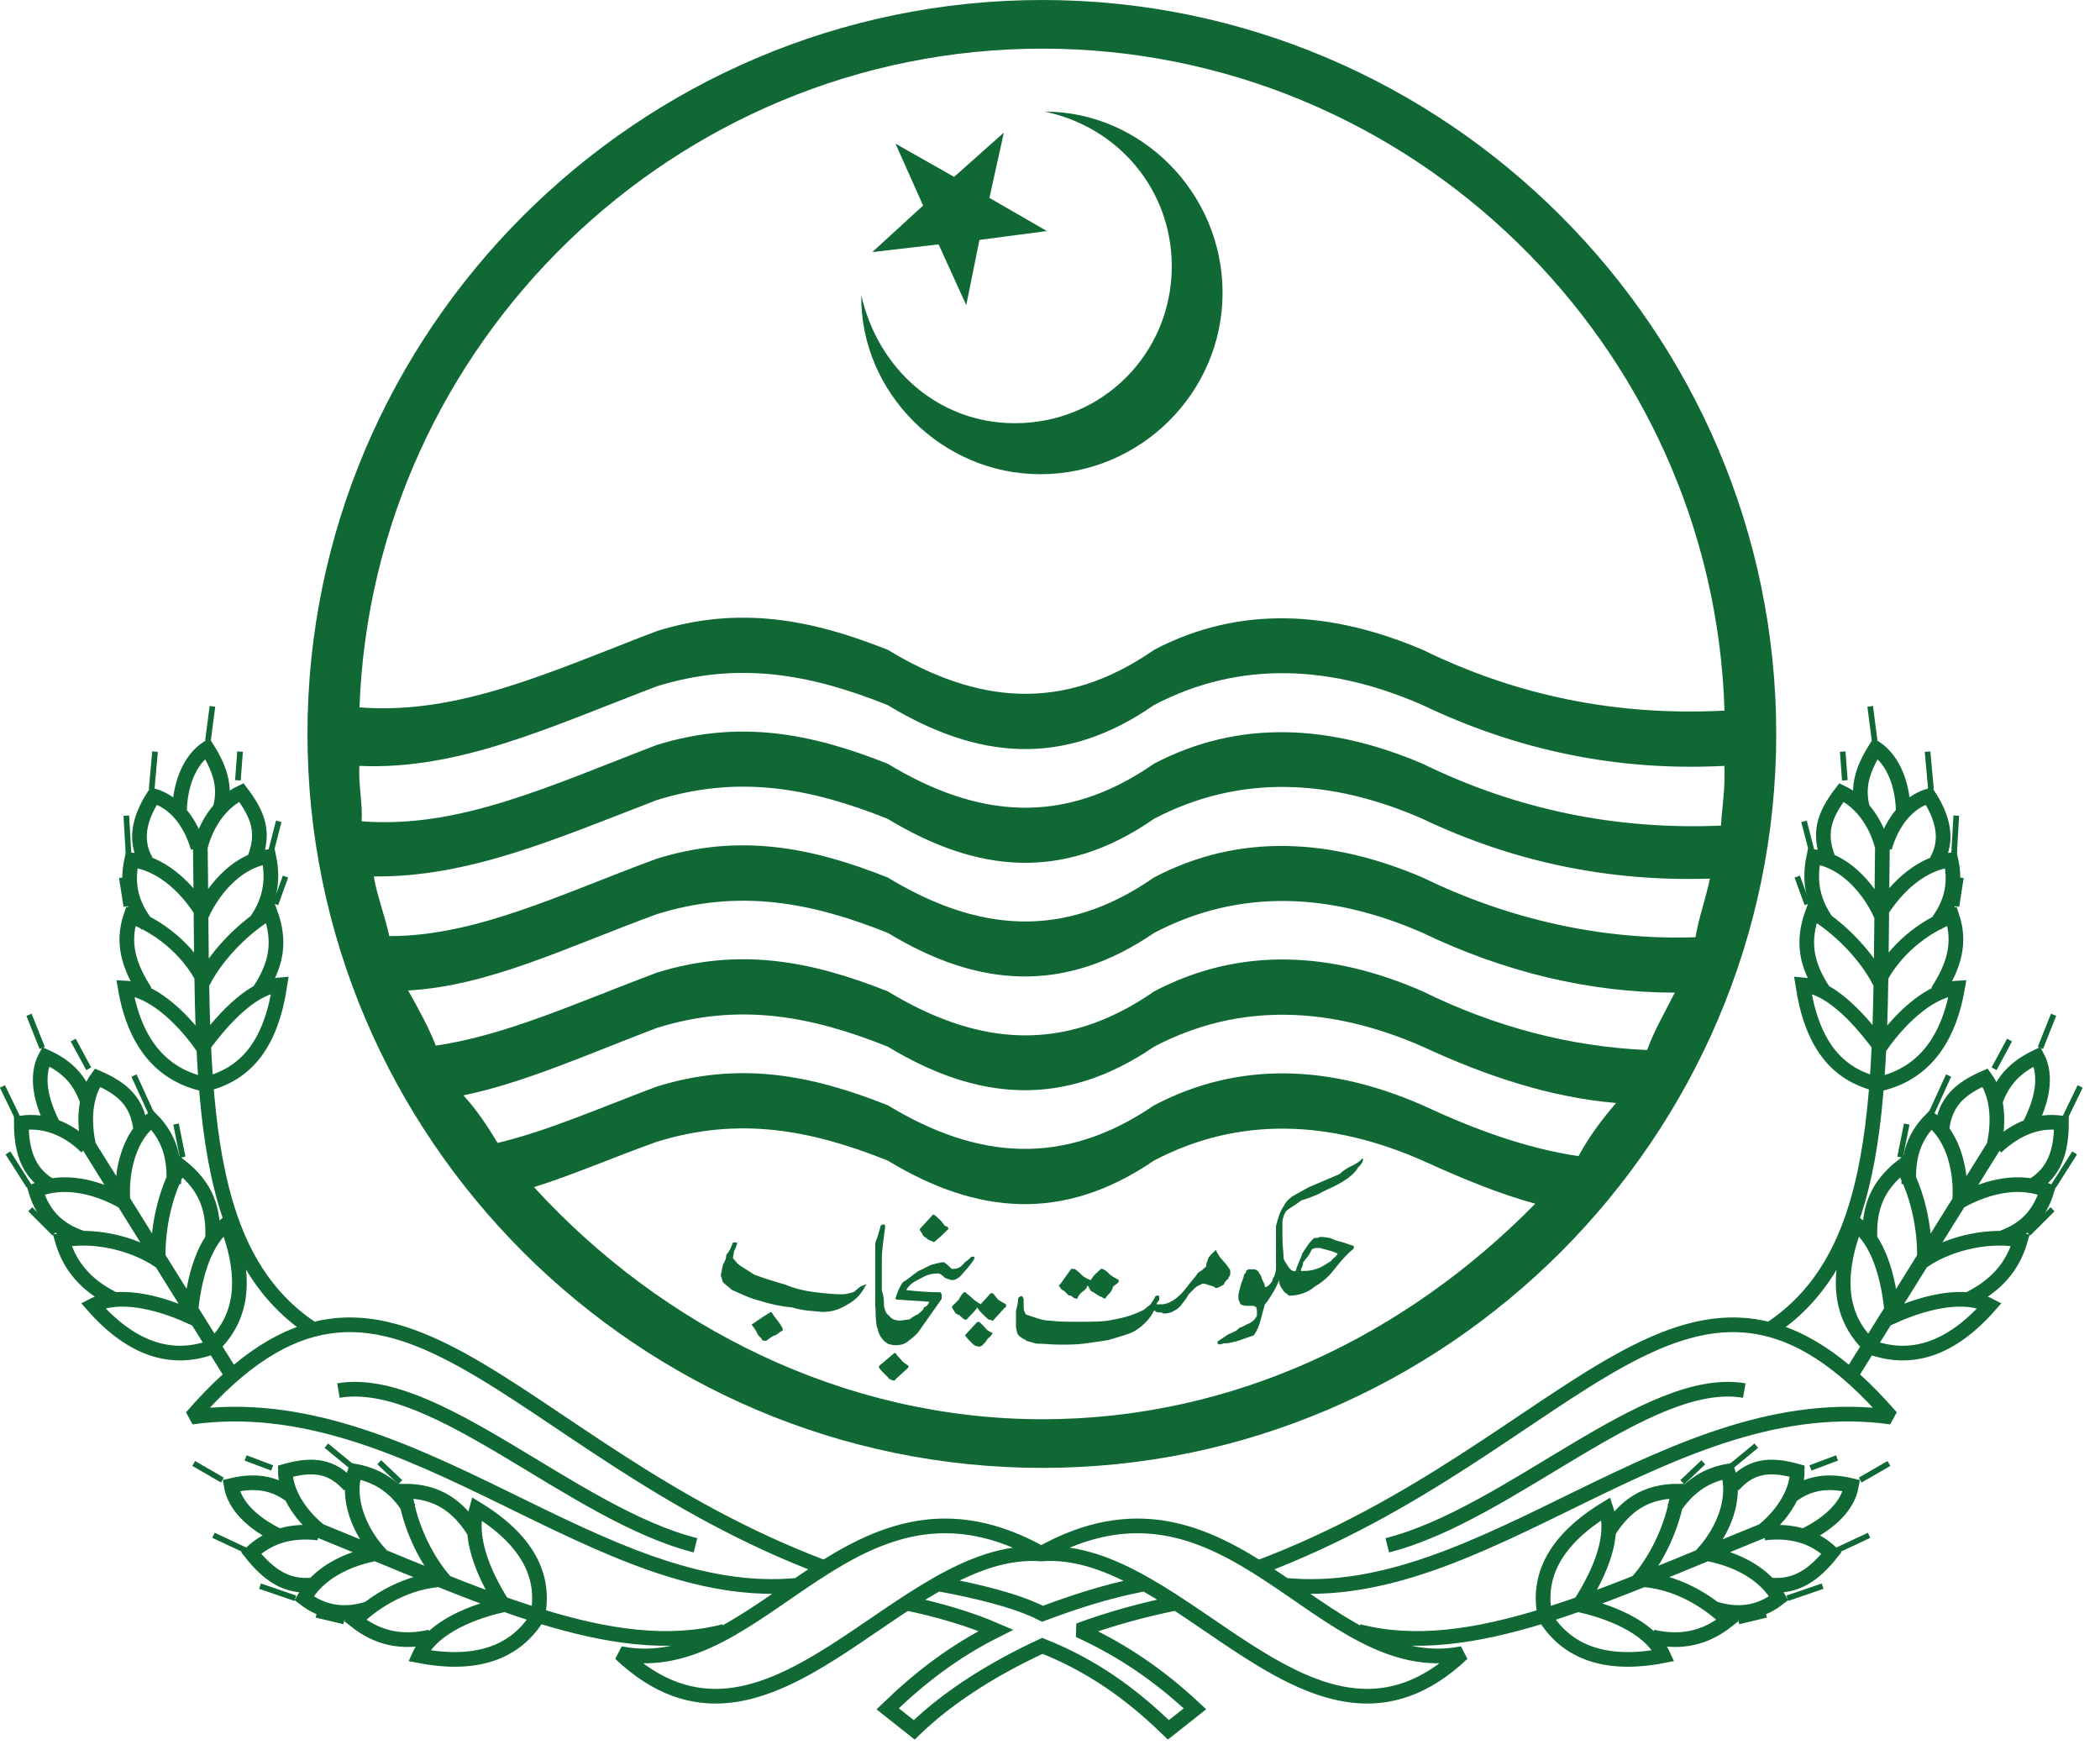 <svg width="73" height="61" viewBox="0 0 73 61" fill="none" xmlns="http://www.w3.org/2000/svg">
<g clip-path="url(#clip0_1_3145)">
<path fill-rule="evenodd" clip-rule="evenodd" d="M36.235 0C50.258 0 61.745 11.488 61.745 25.51C61.745 39.533 50.258 51.02 36.235 51.02C22.176 51.02 10.688 39.533 10.688 25.51C10.688 11.488 22.176 0 36.235 0ZM12.497 24.587C15.954 24.854 19.102 23.36 22.832 21.935C25.676 21.049 28.173 21.514 30.862 22.586C33.973 24.47 36.972 24.774 40.12 22.586C43.118 21.012 46.304 21.242 49.457 22.586C52.76 24.198 56.218 24.891 59.947 24.699C59.558 11.984 49.03 1.691 36.235 1.691C23.445 1.691 12.955 11.947 12.497 24.587ZM12.571 28.546C15.954 28.813 19.102 27.319 22.827 25.894C25.671 25.009 28.168 25.473 30.857 26.545C33.968 28.429 36.966 28.733 40.114 26.545C43.113 24.971 46.298 25.201 49.452 26.545C52.755 28.157 56.212 28.85 59.825 28.696C59.862 28.045 59.979 27.388 59.942 26.62C56.218 26.812 52.76 26.081 49.452 24.507C46.304 23.125 43.113 22.933 40.114 24.507C36.966 26.695 33.968 26.391 30.857 24.507C28.168 23.429 25.671 22.97 22.827 23.856C19.102 25.275 15.949 26.775 12.491 26.62C12.459 27.314 12.609 27.927 12.571 28.546ZM13.532 32.537C16.568 32.537 19.486 31.075 22.827 29.848C25.671 28.962 28.168 29.427 30.857 30.499C33.968 32.383 36.966 32.687 40.114 30.499C43.113 28.925 46.298 29.154 49.452 30.499C52.451 31.961 55.716 32.687 58.939 32.575C59.056 31.881 59.286 31.267 59.441 30.537C55.946 30.654 52.6 29.96 49.452 28.461C46.304 27.079 43.113 26.887 40.114 28.461C36.966 30.648 33.968 30.344 30.857 28.461C28.168 27.383 25.671 26.924 22.827 27.81C19.332 29.154 16.296 30.499 12.993 30.462C13.11 31.155 13.377 31.812 13.532 32.537ZM15.148 36.342C17.571 35.995 20.068 34.842 22.832 33.807C25.676 32.922 28.173 33.386 30.862 34.458C33.973 36.342 36.972 36.646 40.12 34.458C43.118 32.884 46.304 33.076 49.457 34.458C51.954 35.685 54.569 36.379 57.258 36.496C57.488 35.846 57.872 35.189 58.219 34.501C55.22 34.501 52.264 33.77 49.457 32.425C46.309 31.043 43.118 30.851 40.12 32.425C36.972 34.576 33.973 34.309 30.862 32.425C28.173 31.348 25.676 30.889 22.832 31.774C19.684 32.927 16.995 34.272 14.188 34.426C14.53 35.035 14.914 35.728 15.148 36.342ZM18.563 41.261C23.019 46.138 29.358 49.329 36.235 49.329C42.884 49.329 48.876 46.41 53.368 41.838C52.099 41.491 50.797 40.952 49.452 40.338C46.304 38.956 43.113 38.764 40.114 40.338C36.966 42.489 33.968 42.222 30.857 40.338C28.168 39.26 25.671 38.802 22.827 39.687C21.333 40.221 19.908 40.84 18.563 41.261ZM17.299 39.725C19.065 39.303 20.874 38.497 22.832 37.766C25.676 36.881 28.173 37.345 30.862 38.417C33.973 40.301 36.972 40.568 40.12 38.417C43.118 36.843 46.304 37.035 49.457 38.417C51.261 39.26 53.07 39.917 54.873 40.184C55.22 39.533 55.679 38.914 56.18 38.337C53.913 38.145 51.688 37.414 49.457 36.379C46.309 34.997 43.118 34.805 40.12 36.379C36.972 38.529 33.973 38.263 30.862 36.379C28.173 35.301 25.676 34.842 22.832 35.728C20.41 36.651 18.184 37.649 16.109 38.071C16.568 38.572 16.952 39.148 17.299 39.725Z" fill="#106835"/>
<path fill-rule="evenodd" clip-rule="evenodd" d="M29.939 10.255C30.515 12.827 32.628 14.71 35.28 14.71C38.316 14.71 40.733 12.288 40.733 9.257C40.733 6.605 38.887 4.418 36.315 3.879C39.655 3.879 42.499 6.686 42.499 10.18C42.499 13.638 39.655 16.482 36.16 16.482C32.74 16.482 29.896 13.638 29.939 10.255ZM30.323 8.761L32.628 8.494L33.589 10.607L34.047 8.34L36.39 8.03L34.394 6.878L34.896 4.61L33.167 6.147L31.129 4.994L32.089 7.144L30.323 8.761Z" fill="#106835"/>
<path d="M68.009 31.503L68.164 30.505M67.929 29.657L68.004 28.349M67.124 27.432L67.006 26.124M65.165 25.74L65.011 24.55M64.13 27.122L64.056 26.124M62.978 29.582L62.711 28.547M62.823 31.428L62.476 30.468M70.507 42.873L71.35 42.03M71.387 41.224L72.118 40.072M71.771 38.877L72.31 37.762M70.928 36.422L71.387 35.27M69.317 37.148L69.856 36.15M67.124 38.727L67.737 37.383M66.051 40.221L66.281 39.069M60.438 56.357L61.398 56.127M62.129 55.551L63.357 55.13M63.821 53.902L64.973 53.363M64.664 51.443L65.662 50.866M62.935 51.021L63.858 50.674M60.209 50.941L61.052 50.247M58.48 51.517L59.211 50.824" stroke="#106835" stroke-width="0.196" stroke-miterlimit="2.613"/>
<path d="M10.111 51.981C9.497 51.522 8.841 51.442 8.035 51.634C8.153 52.328 8.766 52.942 9.727 53.401M25.174 56.703C21.295 57.701 16.722 55.476 11.034 53.171M16.493 53.246C15.916 52.323 15.185 51.827 14.07 51.827C14.188 52.787 14.646 53.977 15.415 54.9C14.188 54.937 13.035 55.631 12.341 56.319C13.11 56.933 13.953 57.125 14.956 56.895M14.225 52.44C13.803 51.746 13.19 51.288 12.341 51.133C12.032 52.093 12.496 53.209 13.184 53.977C12.032 54.169 11.034 54.708 10.57 55.551C11.264 56.09 12.032 56.164 12.838 55.898M12.149 51.634C11.536 50.941 10.879 50.866 9.919 51.133C9.919 51.827 10.378 52.595 11.072 53.171M10.842 55.092C9.956 55.167 9.343 54.745 8.729 53.977C9.343 53.401 10.111 53.171 11.072 53.283M7.657 28.082C7.849 27.351 7.657 26.738 7.198 26.007C6.584 26.428 6.237 27.277 6.237 28.312M10.959 46.256C6.659 43.529 7.08 37.228 6.963 29.39M9.001 34.459C9.615 33.536 9.77 32.73 9.385 31.695C8.542 32.196 7.619 33.077 7.08 34.075C6.541 32.997 5.506 32.191 4.546 31.844C4.236 32.767 4.471 33.573 5.047 34.459M8.884 32.042C9.343 31.391 9.535 30.697 9.343 29.774C8.345 29.891 7.497 30.772 7.038 31.732C6.424 30.734 5.538 30.003 4.578 29.886C4.386 30.772 4.578 31.46 5.117 32.154M8.846 29.849C9.193 28.963 9.001 28.349 8.388 27.544C7.737 27.853 7.198 28.541 6.968 29.427M5.079 29.929C4.658 29.198 4.85 28.429 5.346 27.661C6.077 27.89 6.616 28.547 6.883 29.464M3.046 38.3C2.78 37.532 2.353 37.073 1.585 36.726C1.238 37.377 1.392 38.263 1.894 39.186M8.078 47.83L3.046 39.762M7.384 43.145C7.459 42.03 7.155 41.224 6.269 40.531C5.768 41.374 5.464 42.644 5.501 43.796C4.503 43.145 3.159 42.91 2.161 43.103C2.428 44.026 3.004 44.677 3.927 45.141M6.04 41.144C6.077 40.301 5.922 39.57 5.272 38.914C4.503 39.49 4.194 40.68 4.274 41.758C3.239 41.182 2.123 40.99 1.238 41.374C1.504 42.26 2.043 42.756 2.849 43.028M4.887 39.224C4.77 38.3 4.274 37.842 3.388 37.457C2.966 38.034 2.886 38.919 3.079 39.8M1.702 41.182C0.971 40.723 0.741 39.992 0.741 39.031C1.547 38.914 2.353 39.224 3.009 39.874M24.176 53.71C19.913 52.632 15.111 47.755 11.765 48.332M28.631 54.478C17.528 50.29 13.611 41.224 6.659 49.255C14.342 48.177 20.836 55.823 27.788 55.092M62.284 51.981C62.898 51.522 63.554 51.442 64.36 51.634C64.242 52.328 63.629 52.942 62.668 53.401M47.227 56.703C51.106 57.701 55.678 55.476 61.366 53.171M55.908 53.246C56.484 52.323 57.215 51.827 58.33 51.827C58.213 52.787 57.754 53.977 56.986 54.9C58.213 54.937 59.365 55.631 60.059 56.319C59.291 56.933 58.448 57.125 57.444 56.895M58.175 52.44C58.634 51.746 59.211 51.288 60.059 51.133C60.368 52.093 59.904 53.209 59.216 53.977C60.368 54.169 61.366 54.708 61.831 55.551C61.137 56.09 60.368 56.164 59.563 55.898M60.246 51.634C60.859 50.941 61.516 50.866 62.476 51.133C62.476 51.827 62.017 52.595 61.324 53.171M61.553 55.092C62.439 55.167 63.052 54.745 63.666 53.977C63.052 53.401 62.284 53.171 61.324 53.283M64.744 28.082C64.552 27.351 64.744 26.738 65.203 26.007C65.816 26.428 66.163 27.277 66.163 28.312M61.441 46.256C65.742 43.529 65.32 37.228 65.437 29.39M63.399 34.459C62.786 33.536 62.631 32.73 63.015 31.695C63.858 32.196 64.781 33.077 65.32 34.075C65.859 32.997 66.894 32.191 67.855 31.844C68.164 32.767 67.929 33.573 67.353 34.459M63.511 32.042C63.052 31.391 62.86 30.697 63.052 29.774C64.05 29.891 64.898 30.772 65.357 31.732C65.971 30.734 66.857 30.003 67.817 29.886C68.009 30.772 67.817 31.46 67.278 32.154M63.554 29.849C63.207 28.963 63.399 28.349 64.013 27.544C64.664 27.853 65.203 28.541 65.432 29.427M67.316 29.929C67.737 29.198 67.545 28.429 67.049 27.661C66.318 27.89 65.779 28.547 65.512 29.464M69.354 38.3C69.621 37.532 70.085 37.073 70.816 36.726C71.163 37.377 71.008 38.263 70.506 39.186M64.322 47.83L69.354 39.762M65.011 43.145C64.936 42.03 65.24 41.224 66.126 40.531C66.627 41.374 66.931 42.644 66.894 43.796C67.892 43.145 69.237 42.91 70.234 43.103C69.968 44.026 69.391 44.677 68.468 45.141M66.355 41.144C66.318 40.301 66.473 39.57 67.124 38.914C67.892 39.49 68.201 40.68 68.121 41.758C69.156 41.182 70.272 40.99 71.157 41.374C70.891 42.26 70.352 42.756 69.583 43.028M67.508 39.224C67.625 38.3 68.121 37.842 69.007 37.457C69.429 38.034 69.509 38.919 69.317 39.8M70.698 41.182C71.43 40.723 71.659 39.992 71.659 39.031C70.853 38.914 70.085 39.224 69.391 39.874M48.224 53.71C52.488 52.632 57.29 47.755 60.635 48.332M43.769 54.478C54.873 50.29 58.789 41.224 65.742 49.255C58.058 48.177 51.565 55.823 44.612 55.092M39.773 55.055C38.391 55.321 37.275 55.706 36.24 56.09C35.355 55.631 33.898 55.284 32.628 55.055M40.962 55.706C39.773 55.935 38.54 56.282 37.505 56.666C39.041 57.36 40.349 58.277 41.539 59.393L40.615 60.124C39.308 58.854 37.964 57.893 36.235 57.205C34.581 57.973 33.007 58.934 31.779 60.124L30.856 59.393C31.972 58.315 33.161 57.397 34.623 56.666C33.738 56.282 32.585 55.935 31.433 55.706M18.68 56.207C18.99 54.788 18.333 53.518 16.567 52.44C16.3 53.363 16.722 54.59 17.49 55.78C16.108 56.09 14.956 56.703 14.572 57.547C16.567 57.936 17.912 57.434 18.68 56.207ZM7.118 37.687C8.58 37.34 9.423 36.267 9.732 34.229C8.846 34.304 7.886 35.227 7.043 36.38C6.237 35.227 5.197 34.384 4.354 34.341C4.695 36.342 5.693 37.383 7.118 37.687ZM7.347 46.832C8.425 45.834 8.617 44.453 7.886 42.532C7.118 43.108 6.734 44.335 6.616 45.76C5.346 45.184 4.044 44.954 3.233 45.376C4.583 46.907 5.965 47.328 7.347 46.832ZM21.562 57.472C26.556 58.469 29.629 50.29 36.235 54.014C31.283 53.593 26.711 62.354 21.562 57.472ZM53.715 56.207C53.405 54.788 54.062 53.518 55.828 52.44C56.137 53.363 55.673 54.59 54.905 55.78C56.287 56.09 57.439 56.703 57.823 57.547C55.828 57.936 54.483 57.434 53.715 56.207ZM65.283 37.687C63.821 37.34 62.978 36.267 62.668 34.229C63.554 34.304 64.514 35.227 65.357 36.38C66.163 35.227 67.204 34.384 68.047 34.341C67.7 36.342 66.702 37.383 65.283 37.687ZM65.048 46.832C63.97 45.834 63.778 44.453 64.509 42.532C65.277 43.108 65.662 44.335 65.779 45.76C67.049 45.184 68.351 44.954 69.162 45.376C67.817 46.907 66.435 47.328 65.048 46.832ZM50.834 57.472C45.839 58.469 42.766 50.29 36.16 54.014C41.117 53.593 45.69 62.354 50.834 57.472Z" stroke="#106835" stroke-width="0.51" stroke-miterlimit="2.613"/>
<path d="M4.391 31.503L4.236 30.505M4.466 29.657L4.391 28.349M5.272 27.432L5.389 26.124M7.23 25.74L7.385 24.55M8.27 27.122L8.345 26.124M9.423 29.582L9.69 28.547M9.578 31.428L9.924 30.468M1.894 42.873L1.051 42.03M1.008 41.224L0.277 40.072M0.624 38.877L0.085 37.762M1.467 36.422L1.008 35.27M3.084 37.148L2.545 36.15M5.272 38.727L4.658 37.383M6.349 40.221L6.12 39.069M11.957 56.357L10.997 56.127M10.266 55.551L9.039 55.13M8.574 53.902L7.422 53.363M7.731 51.443L6.734 50.866M9.46 51.021L8.537 50.674M12.187 50.941L11.344 50.247M13.915 51.517L13.184 50.824" stroke="#106835" stroke-width="0.196" stroke-miterlimit="2.613"/>
<path fill-rule="evenodd" clip-rule="evenodd" d="M45.498 41.262L46.576 40.803C46.73 40.648 46.885 40.574 46.96 40.536C47.115 40.462 47.269 40.382 47.344 40.27H47.381C47.381 40.387 47.344 40.424 47.307 40.462C47.307 40.499 47.189 40.579 47.189 40.616C47.035 40.846 46.768 41.038 46.384 41.23C46.229 41.305 46.037 41.385 45.845 41.497C45.578 41.614 45.343 41.689 45.231 41.726C45.039 41.881 44.81 41.993 44.692 42.11C44.692 42.148 44.617 42.228 44.617 42.303C44.58 42.377 44.58 42.42 44.58 42.457C44.58 42.687 44.58 42.879 44.58 43.071C44.58 43.3 44.617 43.492 44.617 43.684C44.617 43.802 44.692 43.877 44.735 43.951C44.81 44.069 44.852 44.143 44.964 44.181H45.039C45.114 43.914 45.231 43.722 45.269 43.567C45.423 43.338 45.535 43.145 45.69 43.028C45.69 43.028 45.765 43.028 45.807 43.028C45.845 42.991 45.925 42.991 45.925 42.991C46.042 42.991 46.154 43.028 46.234 43.028C46.389 43.103 46.544 43.145 46.693 43.183L47.04 43.3C47.077 43.338 47.077 43.338 47.04 43.418C46.923 43.492 46.656 43.764 46.389 44.111C46.16 44.421 45.887 44.613 45.695 44.725C45.466 44.917 45.156 45.034 44.81 45.034C44.735 44.96 44.617 44.917 44.58 44.805C44.505 44.73 44.463 44.613 44.463 44.495C44.388 44.688 44.308 44.842 44.233 44.954C44.159 45.072 44.079 45.221 43.967 45.339C43.892 45.605 43.849 45.797 43.812 45.915C43.775 46.069 43.694 46.262 43.582 46.416C43.465 46.454 43.353 46.491 43.236 46.534C43.044 46.608 42.889 46.651 42.659 46.688C42.659 46.688 42.622 46.688 42.542 46.688C42.467 46.726 42.387 46.726 42.35 46.726C42.312 46.688 42.312 46.651 42.35 46.608C42.467 46.534 42.579 46.454 42.697 46.379C42.851 46.304 43.006 46.262 43.081 46.15C43.236 46.112 43.31 46.032 43.428 45.995C43.582 45.92 43.657 45.803 43.694 45.728C43.694 45.691 43.694 45.653 43.694 45.653C43.694 45.579 43.694 45.461 43.657 45.424C43.62 45.424 43.582 45.386 43.582 45.386C43.465 45.386 43.428 45.386 43.353 45.386C43.316 45.386 43.236 45.386 43.161 45.349C43.123 45.349 43.086 45.275 43.086 45.232C43.049 45.194 43.049 45.157 43.049 45.04C43.049 44.965 43.086 44.848 43.123 44.693C43.161 44.538 43.241 44.426 43.241 44.309C43.278 44.271 43.316 44.234 43.316 44.191C43.316 44.154 43.353 44.154 43.39 44.117C43.428 44.117 43.465 44.117 43.508 44.117C43.625 44.117 43.662 44.117 43.737 44.191C43.775 44.266 43.855 44.346 43.855 44.421C43.892 44.538 43.972 44.613 43.972 44.73C44.009 44.73 44.009 44.73 44.009 44.73C44.047 44.73 44.047 44.693 44.084 44.693C44.159 44.618 44.239 44.538 44.239 44.463C44.313 44.346 44.356 44.197 44.356 44.079C44.356 44.042 44.356 43.962 44.356 43.887C44.356 43.85 44.356 43.812 44.356 43.77C44.356 43.695 44.356 43.54 44.356 43.423C44.356 43.231 44.356 43.114 44.356 43.039C44.356 43.001 44.356 42.847 44.356 42.772C44.356 42.735 44.356 42.655 44.356 42.617C44.431 42.308 44.511 42.078 44.623 41.924C44.697 41.769 44.815 41.657 44.932 41.577L45.498 41.262ZM46.496 43.567L46.304 43.492L45.882 43.375C45.845 43.375 45.765 43.375 45.765 43.375C45.69 43.375 45.647 43.412 45.61 43.412C45.573 43.487 45.535 43.567 45.455 43.679C45.418 43.716 45.338 43.834 45.3 43.871C45.3 43.946 45.263 44.063 45.226 44.101C45.226 44.138 45.226 44.175 45.226 44.175C45.418 44.175 45.573 44.175 45.765 44.101C45.919 44.063 46.074 43.946 46.266 43.834C46.304 43.797 46.341 43.716 46.384 43.716C46.416 43.679 46.496 43.604 46.496 43.567ZM36.854 44.639L37.238 44.101H37.35C37.468 44.175 37.542 44.255 37.58 44.293C37.697 44.41 37.809 44.447 37.889 44.485H37.926C38.001 44.33 38.156 44.218 38.273 44.101H38.311C38.428 44.138 38.503 44.218 38.577 44.293C38.615 44.33 38.732 44.41 38.887 44.485C38.887 44.522 38.887 44.559 38.887 44.559C38.85 44.597 38.812 44.634 38.695 44.714C38.657 44.832 38.62 44.906 38.577 44.944C38.503 45.018 38.46 45.061 38.423 45.136C38.348 45.136 38.305 45.061 38.231 45.061C38.231 45.061 38.193 45.024 38.113 44.986C38.076 44.949 37.996 44.912 37.921 44.869C37.884 44.832 37.846 44.714 37.804 44.677C37.766 44.794 37.729 44.832 37.612 44.906C37.537 44.981 37.457 45.061 37.457 45.136H37.42C37.382 45.136 37.345 45.136 37.265 45.061C37.227 45.024 37.19 45.024 37.148 45.024C37.073 44.949 37.03 44.906 36.993 44.869C36.875 44.832 36.838 44.714 36.801 44.677L36.854 44.639ZM42.232 43.487C42.158 43.524 42.04 43.679 42.003 43.716C42.003 43.791 41.928 43.871 41.928 44.026C41.854 44.063 41.811 44.143 41.736 44.181C41.661 44.218 41.619 44.255 41.581 44.335C41.315 44.645 41.16 44.874 41.08 44.949C40.85 45.178 40.658 45.296 40.429 45.333C40.429 45.333 40.392 45.333 40.354 45.333C40.279 45.333 40.2 45.333 40.2 45.333C40.2 45.333 40.2 45.296 40.274 45.216C40.312 45.178 40.312 45.061 40.274 45.024C40.274 45.024 40.2 45.024 40.157 45.061C40.12 45.178 40.039 45.253 40.002 45.328C39.927 45.403 39.847 45.445 39.773 45.52C39.463 45.675 39.159 45.787 38.695 45.867C38.428 45.941 37.964 45.941 37.542 45.941C37.158 45.941 36.774 45.941 36.507 45.904C36.24 45.904 35.968 45.787 35.739 45.712C35.664 45.712 35.621 45.637 35.621 45.595C35.584 45.557 35.584 45.44 35.584 45.403C35.584 45.365 35.584 45.328 35.584 45.285C35.584 45.248 35.584 45.21 35.584 45.168C35.584 45.13 35.547 45.05 35.509 45.05C35.509 45.05 35.435 45.05 35.392 45.125C35.392 45.28 35.355 45.434 35.317 45.547C35.317 45.621 35.317 45.739 35.317 45.893C35.317 45.968 35.317 46.048 35.317 46.123C35.317 46.16 35.355 46.278 35.355 46.315C35.392 46.432 35.509 46.507 35.664 46.582C35.664 46.619 35.782 46.619 36.011 46.699C36.278 46.699 36.55 46.736 36.817 46.736C37.126 46.736 37.393 46.736 37.702 46.699C37.932 46.662 38.241 46.624 38.508 46.582C38.892 46.464 39.202 46.39 39.431 46.272C39.741 46.08 39.97 45.851 40.125 45.541C40.162 45.579 40.2 45.616 40.279 45.616C40.354 45.616 40.397 45.616 40.434 45.653C40.472 45.653 40.509 45.653 40.509 45.653C40.584 45.653 40.738 45.616 40.776 45.579C40.85 45.541 40.931 45.504 41.043 45.386C41.117 45.269 41.235 45.157 41.309 45.002C41.464 44.848 41.576 44.693 41.731 44.656C41.768 44.618 41.806 44.618 41.848 44.618C41.923 44.618 41.966 44.656 42.115 44.693C42.19 44.693 42.232 44.768 42.27 44.768C42.344 44.768 42.462 44.693 42.537 44.65C42.574 44.575 42.611 44.495 42.691 44.458C42.691 44.421 42.729 44.383 42.766 44.303C42.766 44.229 42.766 44.186 42.766 44.149C42.691 44.031 42.611 43.919 42.499 43.802C42.382 43.684 42.307 43.535 42.27 43.455H42.232V43.487ZM30.552 47.483L31.091 47.025H31.129C31.166 47.099 31.246 47.179 31.321 47.254C31.395 47.371 31.513 47.409 31.588 47.483C31.588 47.483 31.588 47.521 31.55 47.558L31.129 47.942C31.129 47.98 31.091 47.98 31.091 47.98C31.017 47.98 30.974 47.98 30.974 47.942C30.937 47.942 30.899 47.942 30.899 47.905C30.825 47.83 30.782 47.788 30.745 47.75C30.627 47.633 30.59 47.596 30.552 47.521V47.483ZM33.973 45.947H34.047C34.085 45.984 34.165 46.064 34.239 46.139C34.314 46.256 34.432 46.294 34.506 46.331C34.469 46.406 34.432 46.448 34.389 46.486C34.314 46.523 34.272 46.64 34.234 46.678C34.197 46.678 34.197 46.715 34.159 46.752C34.122 46.79 34.042 46.827 33.967 46.79C33.893 46.79 33.813 46.715 33.775 46.672C33.701 46.598 33.583 46.48 33.546 46.406L33.973 45.947ZM33.973 45.45C33.855 45.605 33.743 45.717 33.589 45.872C33.514 45.872 33.434 45.797 33.359 45.717C33.242 45.68 33.204 45.643 33.167 45.563C33.13 45.525 33.092 45.445 33.092 45.408C33.167 45.333 33.247 45.253 33.322 45.178C33.396 45.024 33.477 44.949 33.514 44.912H33.551C33.743 45.066 33.861 45.178 33.861 45.178C33.898 45.216 33.978 45.253 34.09 45.333L34.437 44.949H34.512C34.586 45.024 34.666 45.141 34.704 45.178C34.821 45.253 34.896 45.296 34.971 45.333C34.971 45.37 34.971 45.37 34.971 45.408C34.971 45.408 34.971 45.445 34.933 45.445L34.549 45.867L34.512 45.904C34.474 45.904 34.437 45.867 34.394 45.867C34.319 45.867 34.319 45.792 34.277 45.792C34.202 45.717 34.159 45.675 34.122 45.637C34.085 45.6 34.047 45.563 33.973 45.45ZM30.435 45.45C30.435 45.909 30.472 46.144 30.51 46.181C30.547 46.448 30.739 46.64 30.894 46.721C30.969 46.721 31.011 46.758 31.123 46.758C31.278 46.758 31.47 46.721 31.582 46.603C31.737 46.486 31.892 46.374 32.004 46.181L32.735 45.146V44.992C32.735 44.954 32.697 44.954 32.697 44.917C32.276 44.917 31.892 44.88 31.508 44.842C31.508 44.842 31.508 44.805 31.582 44.725C31.7 44.57 31.892 44.495 32.041 44.415C32.233 44.298 32.425 44.261 32.617 44.261C32.655 44.261 32.735 44.298 32.847 44.415C32.964 44.453 33.039 44.49 33.076 44.49C33.076 44.49 33.114 44.49 33.151 44.49C33.306 44.453 33.418 44.335 33.535 44.181C33.653 44.063 33.765 43.914 33.845 43.797C33.882 43.722 33.882 43.679 33.845 43.679C33.807 43.679 33.807 43.679 33.77 43.679C33.733 43.716 33.653 43.797 33.541 43.871C33.423 44.026 33.311 44.101 33.156 44.101C33.119 44.101 33.119 44.101 33.082 44.101C33.007 44.026 32.927 43.946 32.815 43.871C32.697 43.871 32.585 43.908 32.431 43.946C32.356 43.946 32.121 44.101 31.929 44.175C31.7 44.33 31.545 44.485 31.39 44.559C31.273 44.714 31.198 44.906 31.123 45.136C31.123 45.136 31.161 45.173 31.198 45.173C31.198 45.173 31.235 45.173 31.273 45.173C31.62 45.21 31.966 45.21 32.308 45.248C32.271 45.322 32.233 45.403 32.116 45.44C32.116 45.515 32.041 45.557 31.924 45.669C31.849 45.707 31.694 45.787 31.614 45.861C31.497 45.861 31.385 45.899 31.267 45.899C31.15 45.899 31.001 45.861 30.921 45.744C30.803 45.669 30.766 45.552 30.729 45.397C30.729 45.242 30.729 45.05 30.654 44.858V43.781C30.654 43.396 30.729 43.012 30.771 42.628C30.771 42.591 30.734 42.553 30.734 42.553C30.659 42.553 30.659 42.591 30.616 42.591C30.616 42.591 30.579 42.745 30.499 43.012C30.462 43.087 30.424 43.167 30.424 43.279C30.424 43.354 30.424 43.471 30.424 43.546C30.424 43.663 30.424 43.738 30.424 43.812V44.389V45.45H30.435ZM31.972 42.719L32.431 42.217H32.468C32.623 42.334 32.735 42.447 32.815 42.564C32.815 42.601 32.852 42.601 32.932 42.639C32.97 42.676 32.97 42.713 32.97 42.713C32.815 42.868 32.66 43.023 32.468 43.172C32.468 43.172 32.431 43.172 32.393 43.135C32.356 43.135 32.319 43.097 32.276 43.097C32.201 43.023 32.121 42.98 32.084 42.943C32.052 42.836 31.972 42.799 31.972 42.719ZM26.134 46.027L26.209 45.989C26.364 45.872 26.593 45.723 26.785 45.605H26.823C26.898 45.76 27.132 45.989 27.207 46.181V46.256C27.132 46.256 27.052 46.374 26.94 46.411C26.823 46.448 26.748 46.528 26.631 46.603C26.556 46.603 26.476 46.603 26.476 46.528C26.439 46.491 26.359 46.411 26.359 46.411C26.321 46.336 26.241 46.181 26.204 46.144C26.172 46.102 26.134 46.064 26.134 46.027ZM30.088 44.682C30.126 44.645 30.126 44.645 30.088 44.645C30.088 44.645 30.051 44.645 30.014 44.682C29.896 44.682 29.747 44.874 29.667 44.912C29.512 44.949 29.4 44.986 29.283 44.986C28.973 44.986 28.632 44.949 28.322 44.912C28.013 44.874 27.628 44.794 27.287 44.645C26.866 44.528 26.519 44.415 26.209 44.298C26.054 44.181 25.75 44.031 25.596 43.877C25.596 43.839 25.521 43.802 25.478 43.722C25.478 43.684 25.515 43.567 25.515 43.492L25.59 43.338C25.59 43.338 25.59 43.3 25.628 43.22C25.628 43.183 25.59 43.183 25.59 43.183H25.515C25.515 43.183 25.515 43.183 25.478 43.183C25.404 43.375 25.361 43.492 25.249 43.604C25.249 43.722 25.211 43.834 25.131 43.951C25.131 44.026 25.094 44.069 25.094 44.143C25.094 44.181 25.057 44.261 25.057 44.335C25.094 44.41 25.094 44.49 25.131 44.565C25.249 44.682 25.323 44.719 25.441 44.832C25.708 44.949 26.092 45.141 26.439 45.216C26.785 45.333 27.17 45.408 27.554 45.445C27.901 45.563 28.285 45.563 28.589 45.6C28.898 45.6 29.165 45.525 29.475 45.333C29.747 45.178 29.939 44.986 30.088 44.682Z" fill="#106835"/>
</g>
<defs>
<clipPath id="clip0_1_3145">
<rect width="72.395" height="60.454" fill="white"/>
</clipPath>
</defs>
</svg>
